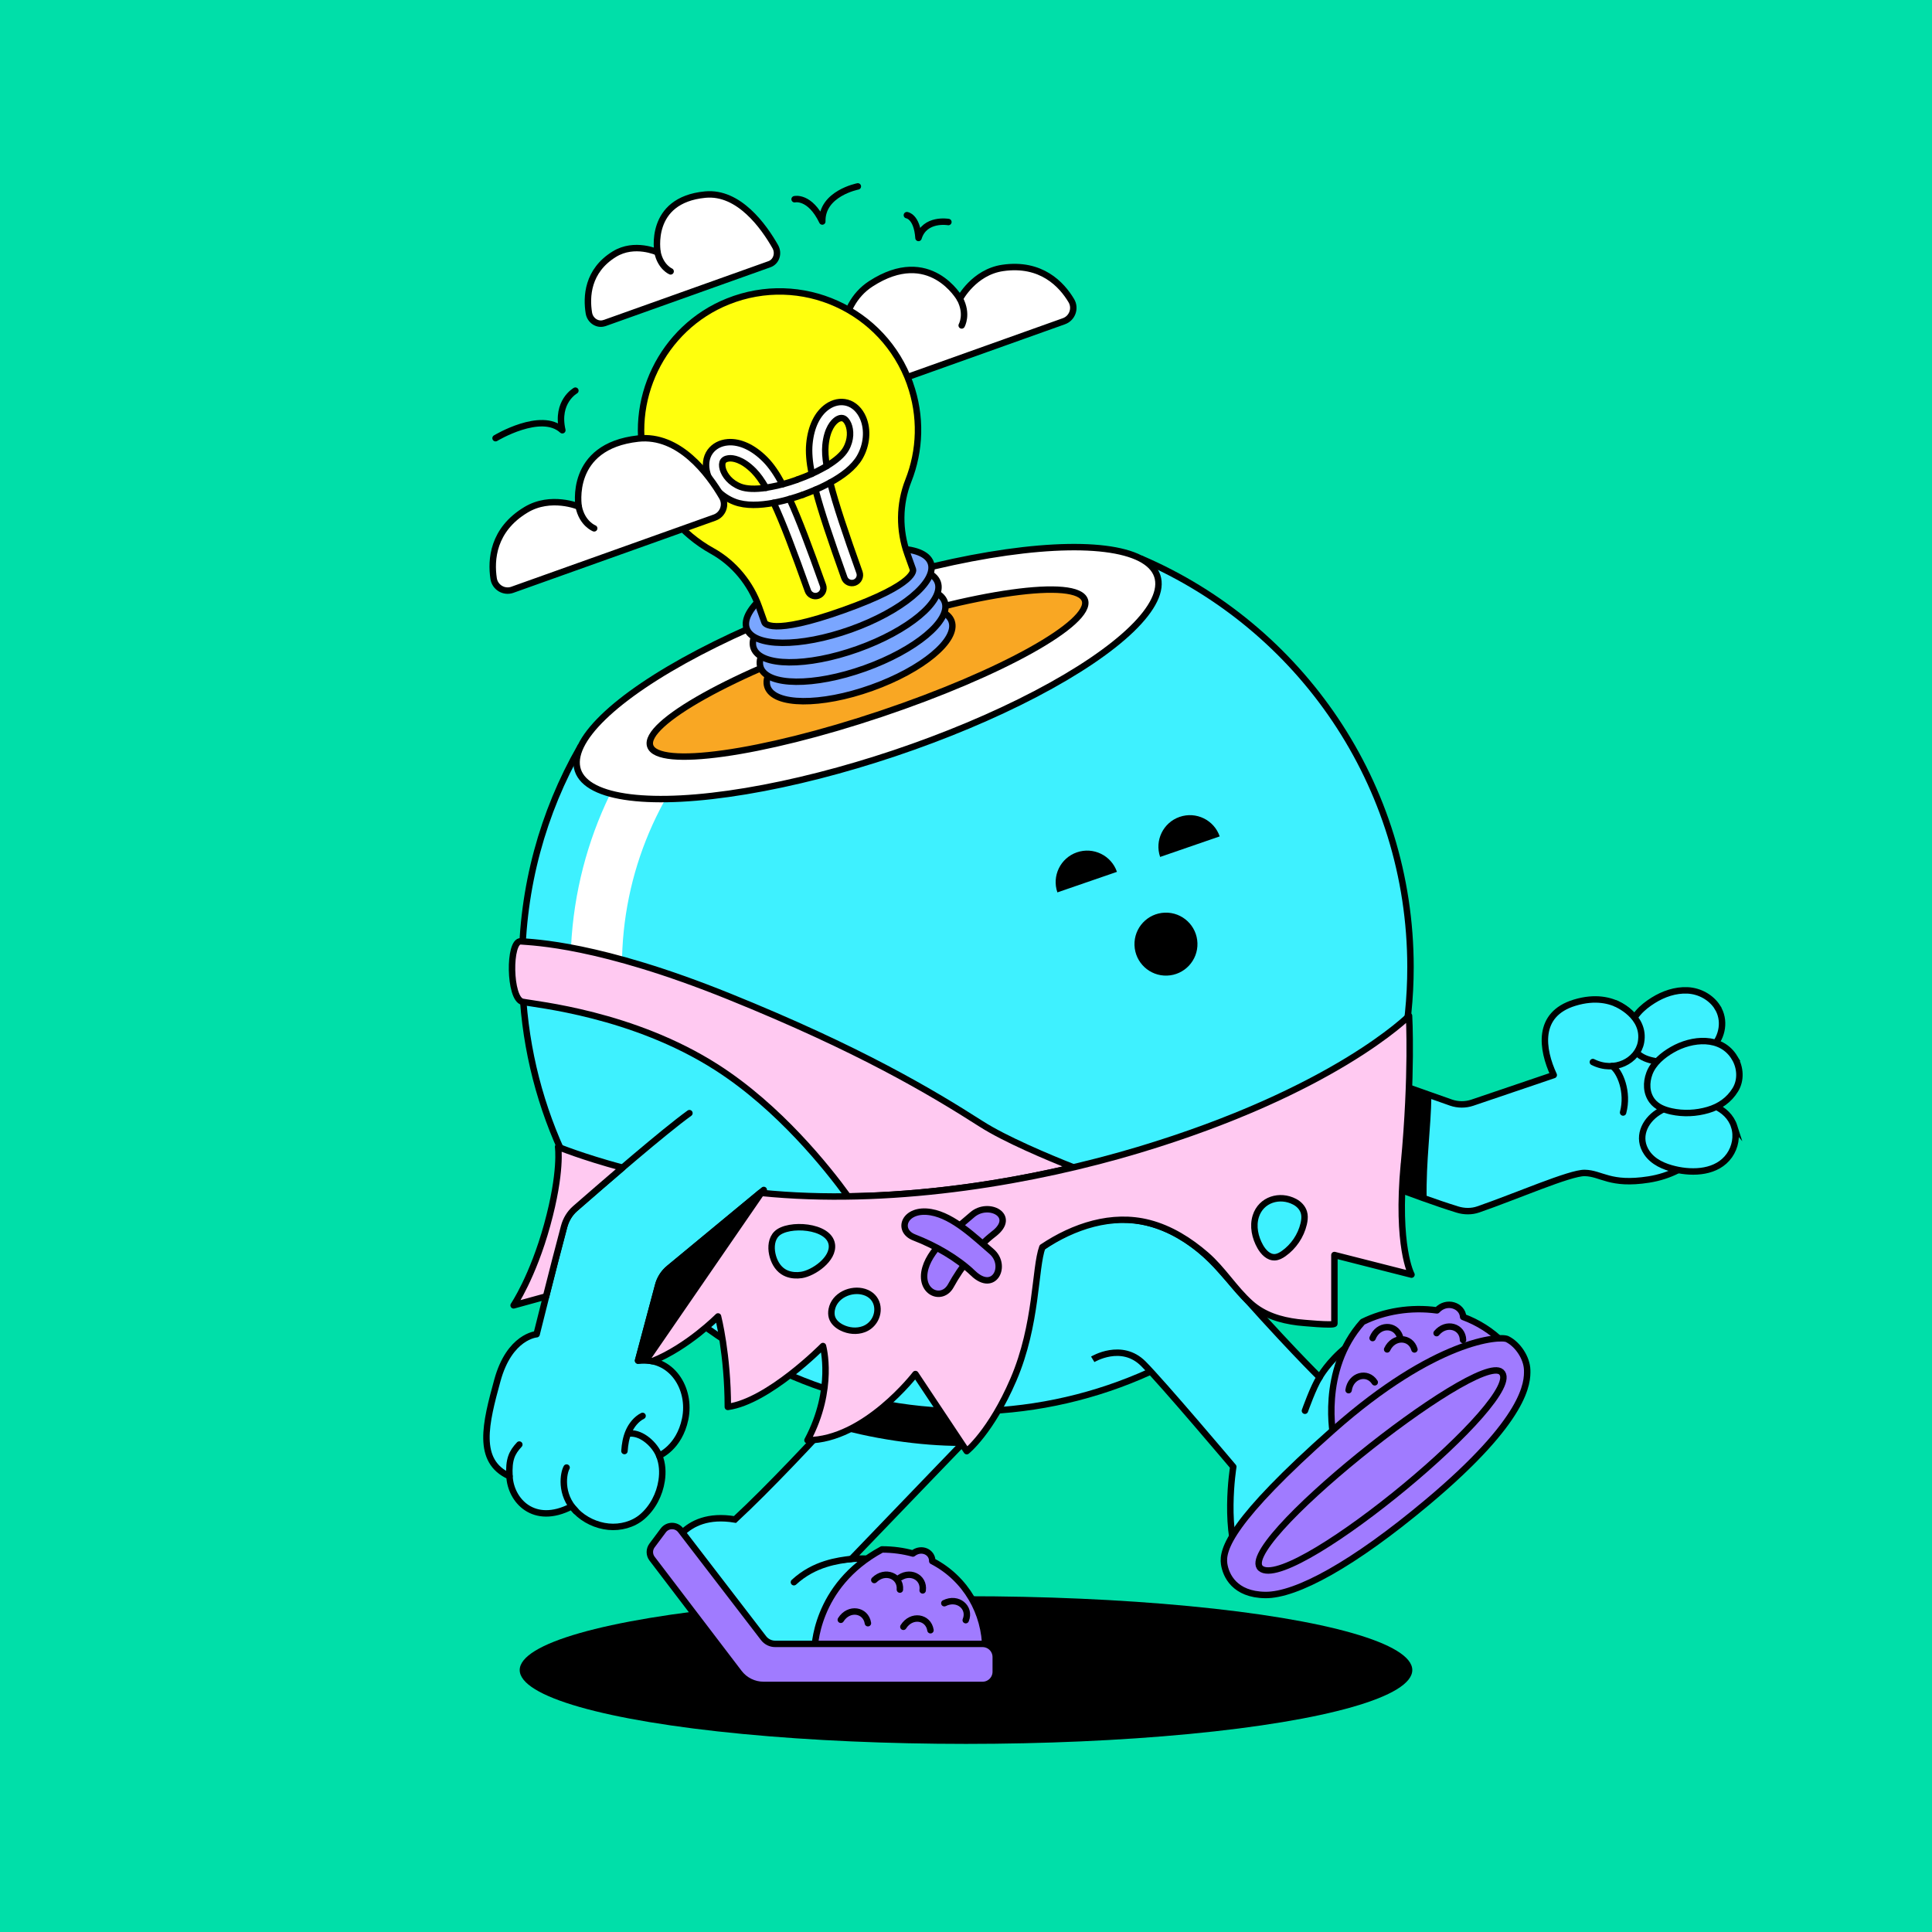 <?xml version="1.0" encoding="UTF-8"?>
<svg xmlns="http://www.w3.org/2000/svg" viewBox="0 0 600 600">
<rect x="0" y="0" width="600" height="600" fill="#333333" stroke="none"/>
<svg id="uuid-79261e34-5d95-4eb7-bb85-10d7c969ade4" data-name="BACKGROUND" xmlns="http://www.w3.org/2000/svg" viewBox="0 0 600 600"><defs><style>
      .uuid-97803ec4-c756-4940-a80c-fce9d043143d {
        fill: #00dfa9;
      }
    </style></defs><rect class="uuid-97803ec4-c756-4940-a80c-fce9d043143d" x="-1" y="-1" width="602" height="602"/></svg>
<svg id="uuid-79ae8300-360b-4786-a450-139d88b9bd1b" data-name="BACKGROUND" xmlns="http://www.w3.org/2000/svg" viewBox="0 0 600 600"><defs><style>
      .uuid-bb790ef4-3482-4c16-9212-ca22a42e94c3, .uuid-ce21024d-8548-4b65-8289-134ddf374839 {
        fill: #fff;
      }

      .uuid-30451256-22b5-42b4-8d7c-d574d31a414e, .uuid-ce21024d-8548-4b65-8289-134ddf374839, .uuid-ec441505-d704-4a03-88d5-730631e1d0ab, .uuid-4dc48eb6-7162-43bb-b26b-b457b7eed207, .uuid-69c06034-4b4b-451d-b5db-874d58b2df8d, .uuid-488e563d-fac1-4f7c-b70d-f33aa7f157d6, .uuid-2c7f611f-0762-4166-ba69-0c8fa63a7c69 {
        stroke: #000;
        stroke-width: 2px;
      }

      .uuid-30451256-22b5-42b4-8d7c-d574d31a414e, .uuid-ce21024d-8548-4b65-8289-134ddf374839, .uuid-4dc48eb6-7162-43bb-b26b-b457b7eed207, .uuid-69c06034-4b4b-451d-b5db-874d58b2df8d, .uuid-488e563d-fac1-4f7c-b70d-f33aa7f157d6 {
        stroke-linecap: round;
      }

      .uuid-30451256-22b5-42b4-8d7c-d574d31a414e, .uuid-ec441505-d704-4a03-88d5-730631e1d0ab, .uuid-69c06034-4b4b-451d-b5db-874d58b2df8d, .uuid-2c7f611f-0762-4166-ba69-0c8fa63a7c69 {
        fill: #3ef1ff;
      }

      .uuid-30451256-22b5-42b4-8d7c-d574d31a414e, .uuid-4dc48eb6-7162-43bb-b26b-b457b7eed207, .uuid-2c7f611f-0762-4166-ba69-0c8fa63a7c69 {
        stroke-linejoin: round;
      }

      .uuid-ce21024d-8548-4b65-8289-134ddf374839, .uuid-ec441505-d704-4a03-88d5-730631e1d0ab, .uuid-69c06034-4b4b-451d-b5db-874d58b2df8d, .uuid-488e563d-fac1-4f7c-b70d-f33aa7f157d6 {
        stroke-miterlimit: 10;
      }

      .uuid-4dc48eb6-7162-43bb-b26b-b457b7eed207 {
        fill: none;
      }

      .uuid-488e563d-fac1-4f7c-b70d-f33aa7f157d6 {
        fill: #f9a723;
      }
    </style></defs><path class="uuid-30451256-22b5-42b4-8d7c-d574d31a414e" d="m409.81,359.6c9.2,3.77,29.89,12.05,42.79,16.03,2.11.65,4.41.69,6.5-.04,11.79-4.08,28.47-11.39,33.03-11.32,5.25.08,7.8,3.93,19.88,2.04,13.36-2.1,22.43-11.99,20.93-23.3-4.21-43.28-25.18-26.79-25.18-26.79,0,0-5.84-8.75-18.76-4.82-11.83,3.6-10.2,14.44-6.47,22.47l-25.29,8.58c-2.14.72-4.45.71-6.59-.02l-35.7-12.61"/><path class="uuid-69c06034-4b4b-451d-b5db-874d58b2df8d" d="m533.36,312.82c2.5,3.94,1.62,9.14-1.57,12.4-2.47,2.53-5.88,3.88-9.32,4.4-2.8.43-5.7.42-8.49-.08-2.14-.39-4.29-1.1-5.79-2.75-1.66-1.83-2.27-4.46-1.98-6.87.51-4.17,3.84-7.14,7.22-9.26,3.17-1.98,6.86-3.26,10.64-3.09,3.8.18,7.36,2.19,9.3,5.24Z"/><path class="uuid-69c06034-4b4b-451d-b5db-874d58b2df8d" d="m538.57,349.84c.97,3.03.32,6.43-1.5,9.01-3.77,5.33-11.17,5.65-16.96,4.27-3.31-.79-6.69-2.21-8.67-5.13-3.13-4.61-.82-9.79,3.48-12.56,2.58-1.66,5.61-2.67,8.63-3.14,5.73-.89,13.1,1.51,15.03,7.56Z"/><path class="uuid-69c06034-4b4b-451d-b5db-874d58b2df8d" d="m538.71,328.53c1.8,2.99,2.06,6.89.22,9.9-1.95,3.2-4.94,5.25-8.49,6.28-3.66,1.07-7.64,1.27-11.4.44-2.25-.5-4.53-1.38-5.96-3.28-1.86-2.47-1.89-5.68-.85-8.49,1.2-3.24,4.17-5.69,7.09-7.37,6.15-3.56,15.21-4.43,19.39,2.52Z"/><path class="uuid-69c06034-4b4b-451d-b5db-874d58b2df8d" d="m501.85,311.68s9.27,3.84,7.77,12.02c-1.04,5.68-8.17,9.55-14.94,6.13"/><path class="uuid-4dc48eb6-7162-43bb-b26b-b457b7eed207" d="m500.67,331.08c2.41,1.63,5.11,8.04,3.4,14.42"/><path d="m443.44,339.88c-2.88,10.58-6.94,20.23-11.17,28.59-10.17-3.78-21.16-9.53-27-11.93l11.83-26.02,26.35,9.36Z"/><ellipse cx="300" cy="518.65" rx="138.6" ry="22.93"/><path class="uuid-ec441505-d704-4a03-88d5-730631e1d0ab" d="m319.36,427.14c-1.16,1.05-54.95,57-54.95,57,0,0,21.51-1.95,31.74,10.62,10.23,12.57,7.26,23.89,7.26,23.89h-66.9s-28.69-36.17-28.69-36.17c0,0,3.74-13.4,20.44-10.59,20.9-19.38,55.52-59.13,55.52-59.13l35.59,14.38Z"/><path d="m283.78,412.76l31.28,12.64-3.24,9.5c-2.93,3.03-9.76,10.12-13.64,14.14-11.92,0-27.98-2.13-41.33-6.37,13.95-15.1,26.93-29.92,26.93-29.92Z"/><path class="uuid-ec441505-d704-4a03-88d5-730631e1d0ab" d="m354.45,173.54l-.11.27-174.2,58.29c-11.49,20.13-18.05,43.43-18.05,68.27,0,76.2,61.77,137.98,137.97,137.98s137.98-61.77,137.98-137.98c0-56.89-34.43-105.72-83.58-126.83Z"/><path class="uuid-4dc48eb6-7162-43bb-b26b-b457b7eed207" d="m264.41,484.14c-4.06.49-11.49,1.36-17.85,7.23"/><path class="uuid-bb790ef4-3482-4c16-9212-ca22a42e94c3" d="m185.17,308.14c-4.41,0-7.98-3.57-7.98-7.98,0-67.74,55.11-122.86,122.86-122.86,4.41,0,7.98,3.57,7.98,7.98s-3.57,7.98-7.98,7.98c-58.94,0-106.9,47.95-106.9,106.9,0,4.41-3.57,7.98-7.98,7.98Z"/><path d="m203.75,397.46l34.2-27.46-24.86,36.3c-6.73-5.1-3.66-2.61-9.34-8.83Z"/><path class="uuid-2c7f611f-0762-4166-ba69-0c8fa63a7c69" d="m323.72,387.31c19.14-13.4,39.15-11.3,55.52,7.36,19.6,22.35,30.57,33.06,30.57,33.06,0,0,10.74-19.34,34.77-17.5,18.26,1.4,24.84,14.43,24.84,14.43,0,0,6.21,8.82-22.45,33.5-28.66,24.68-54.93,40.92-61.14,29.46-6.21-11.46-2.82-32.1-2.82-32.1,0,0-22.02-26.09-27.94-32.01-6.79-6.79-15.71-1.36-15.71-1.36"/><path class="uuid-ec441505-d704-4a03-88d5-730631e1d0ab" d="m446.97,458.17c-25.89,22.29-49.82,37.69-58.79,32.02-9.77-7.44,26.84-38.54,44.88-52.7,18.04-14.16,32.17-17.82,36.36-12.81,0,0,6.21,8.82-22.45,33.5Z"/><path class="uuid-4dc48eb6-7162-43bb-b26b-b457b7eed207" d="m409.81,427.74c-1.89,2.86-4.55,10.38-4.55,10.38"/><ellipse class="uuid-ce21024d-8548-4b65-8289-134ddf374839" cx="269.41" cy="209.07" rx="94.9" ry="26.25" transform="translate(-52.5 96.54) rotate(-18.55)"/><ellipse class="uuid-488e563d-fac1-4f7c-b70d-f33aa7f157d6" cx="269.41" cy="209.07" rx="71.19" ry="13.32" transform="translate(-52.5 96.54) rotate(-18.55)"/><g><path class="uuid-30451256-22b5-42b4-8d7c-d574d31a414e" d="m214.11,345.7c-8.05,5.83-25.34,20.79-35.52,29.67-1.67,1.45-2.82,3.41-3.39,5.55-3.14,11.67-8.55,33.44-8.55,33.44,0,0-8.42.58-12.19,14.35-3.64,13.3-6.64,25.06,3.77,29.75.35,7.47,7.51,15.45,19.2,9.41.14-.06,1.32,1.32,1.44,1.45,2.64,2.7,6.36,4.45,10.13,4.81,3.65.36,7.61-.67,10.43-3.08,3.29-2.81,5.4-6.94,6.05-11.2.4-2.61.26-5.31-.75-7.78,0,0,6.2-2.51,8.05-11.34,1.99-9.49-4.22-19.42-14.62-18.18l6.17-23.11c.51-2.2,1.74-4.16,3.49-5.59l29.38-24.3"/><path class="uuid-4dc48eb6-7162-43bb-b26b-b457b7eed207" d="m204.73,452.06c-1.37-3.47-5.39-7.08-9-6.88"/><path class="uuid-4dc48eb6-7162-43bb-b26b-b457b7eed207" d="m178.86,469.3c-5.16-5.27-3.82-11.97-2.9-13.54"/><path class="uuid-4dc48eb6-7162-43bb-b26b-b457b7eed207" d="m158.22,458.45c-.27-5.22.73-7.32,3.06-9.83"/><path class="uuid-4dc48eb6-7162-43bb-b26b-b457b7eed207" d="m193.93,450.63c.14-2.07.48-4.16,1.32-6.06.85-1.95,2.36-3.88,4.31-4.85"/></g></svg>
<svg id="uuid-d68fbb24-c0f3-4dee-920e-134d781fb2e1" data-name="BODY" xmlns="http://www.w3.org/2000/svg" viewBox="0 0 600 600"><path d="m378.79,259.75c-1.76-5.11-7.33-7.82-12.44-6.06s-7.82,7.33-6.06,12.44"/><circle cx="362.12" cy="293.18" r="9.78" transform="translate(-9.59 12.26) rotate(-1.91)"/><path d="m346.88,270.76c-1.76-5.11-7.33-7.82-12.44-6.06-5.11,1.76-7.82,7.33-6.06,12.44"/></svg>
<svg id="uuid-3d4b76ab-6c40-4db0-80a5-58215603a36a" data-name="BODY" xmlns="http://www.w3.org/2000/svg" viewBox="0 0 600 600"><defs><style>
      .uuid-b4ff5219-4456-479b-a4e6-3ec362204d57 {
        fill: #a07bff;
        stroke: #000;
        stroke-linecap: round;
        stroke-linejoin: round;
        stroke-width: 2px;
      }
    </style></defs><g id="uuid-24effac1-cb0a-4458-9f3b-3056f57ead23" data-name="uuid-1f78a3be-5fce-4020-89b4-7aa51f9e5b9c"><g id="uuid-ab39dc42-38f5-4a02-adb5-d02219b918d3" data-name="uuid-969c81b9-1e0e-41b0-9d6d-316f0948a7ae"><g id="uuid-e07eced2-eb92-4c3e-bc2f-47523d25c769" data-name="uuid-69f00393-7ebc-4c63-be88-21f81d4c3cd4"><g><g><g><path class="uuid-b4ff5219-4456-479b-a4e6-3ec362204d57" d="m252.95,512.53s-.13-19.98,20.94-31.34c3.45,0,6.66.45,9.62,1.27,2.65-2.1,6.05-.47,6.01,2.35,10.51,5.43,16.48,16.22,16.48,27.26l-53.04.45h0Z"/><g><path class="uuid-b4ff5219-4456-479b-a4e6-3ec362204d57" d="m271.52,490.69c3.35-3.3,8.28-1.24,7.95,2.97"/><path class="uuid-b4ff5219-4456-479b-a4e6-3ec362204d57" d="m261.12,503.04c2.5-3.99,7.77-3.12,8.42,1.06"/><path class="uuid-b4ff5219-4456-479b-a4e6-3ec362204d57" d="m280.55,505.22c2.5-3.99,7.77-3.12,8.42,1.06"/><path class="uuid-b4ff5219-4456-479b-a4e6-3ec362204d57" d="m293.27,497.89c4.21-2.11,8.26,1.37,6.65,5.27"/><path class="uuid-b4ff5219-4456-479b-a4e6-3ec362204d57" d="m278.79,490.47c3.54-3.1,8.34-.74,7.75,3.44"/></g></g><path class="uuid-b4ff5219-4456-479b-a4e6-3ec362204d57" d="m211.4,475.24l25.74,33.51c.86,1.11,2.18,1.77,3.59,1.77h64.41c2.26,0,4.1,1.83,4.1,4.1v4.55c0,2.26-1.83,4.1-4.1,4.1h-68c-3,0-5.83-1.4-7.64-3.79l-26.99-35.42c-.92-1.2-.93-2.87-.02-4.09l3.5-4.69c1.35-1.8,4.04-1.82,5.41-.04h0Z"/></g><g><g><path class="uuid-b4ff5219-4456-479b-a4e6-3ec362204d57" d="m414.18,446.66s-4.53-21.06,9-36.13c6.68-3.31,14.98-4.7,23.09-3.58,2.95-3.25,7.9-1.53,8.13,2.04,4.57,1.7,8.87,4.35,12.51,8.05,0,0-27.13,5.11-52.73,29.62h0Z"/><g><path class="uuid-b4ff5219-4456-479b-a4e6-3ec362204d57" d="m426.27,415.55c1.73-4.38,7.07-4.49,8.47-.5"/><path class="uuid-b4ff5219-4456-479b-a4e6-3ec362204d57" d="m418.82,431.73c.67-4.66,5.85-6,8.12-2.44"/><path class="uuid-b4ff5219-4456-479b-a4e6-3ec362204d57" d="m446.15,414.02c2.99-3.63,8.11-2.09,8.21,2.13"/><path class="uuid-b4ff5219-4456-479b-a4e6-3ec362204d57" d="m430.79,419.07c1.99-4.26,7.33-4.05,8.48.01"/></g></g><path class="uuid-b4ff5219-4456-479b-a4e6-3ec362204d57" d="m468.14,415.89c-2.24-1.13-22.3,0-54.12,28.18-31.82,28.18-34.52,37.14-33.85,41.63.52,3.51,3.2,9.54,12.81,9.64,9.61.1,27.32-9.56,50.22-28.75,31.08-26.04,31.18-37.38,31.08-41.12-.1-3.74-2.87-7.92-6.13-9.57h0Z"/><path class="uuid-b4ff5219-4456-479b-a4e6-3ec362204d57" d="m466.23,426.09c-7.45-6.64-85.34,55.53-74.28,61.26,11.06,5.73,82.61-53.84,74.28-61.26h0Z"/></g></g></g></g></g></svg>
<svg id="uuid-5e467335-96f0-4a19-bf5d-f66d24f9f050" data-name="BODY" xmlns="http://www.w3.org/2000/svg" viewBox="0 0 600 600"><defs><style>
      .uuid-c95b386d-6b7a-48bc-b015-46353c5ddf6d, .uuid-6dfda773-13b8-4575-9246-263a2a33ff95 {
        stroke-miterlimit: 10;
      }

      .uuid-c95b386d-6b7a-48bc-b015-46353c5ddf6d, .uuid-6dfda773-13b8-4575-9246-263a2a33ff95, .uuid-d59f6628-b02a-4e8d-88df-548bea5614f0 {
        stroke: #000;
        stroke-width: 2px;
      }

      .uuid-c95b386d-6b7a-48bc-b015-46353c5ddf6d, .uuid-d59f6628-b02a-4e8d-88df-548bea5614f0 {
        fill: #ffc9f1;
      }

      .uuid-6dfda773-13b8-4575-9246-263a2a33ff95 {
        fill: #a07bff;
      }

      .uuid-d59f6628-b02a-4e8d-88df-548bea5614f0 {
        stroke-linejoin: round;
      }
    </style></defs><path d="m444.53,340.27c-.12,10.07-1.69,20.13-1.47,32.18,0,0-31.96-13.5-37.8-15.9l11.83-26.02,27.44,9.74Z"/><g id="uuid-e0b59ec1-2080-4c6b-8b31-c6fdef44f520" data-name="cloth"><path class="uuid-c95b386d-6b7a-48bc-b015-46353c5ddf6d" d="m263.36,371.55c24.26-.34,48.58-3.99,69.96-9.03-7.88-3.13-21.03-8.64-28.59-13.47-15.72-10.04-37.83-23.22-78.26-39.57-40.44-16.35-60.88-16.79-64.71-17.14-3.83-.35-3.65,17.91.52,18.78s34.19,3.67,60.28,20.36c19.37,12.39,34.36,31.2,40.8,40.07Z"/><g><path class="uuid-d59f6628-b02a-4e8d-88df-548bea5614f0" d="m175.19,380.92c.57-2.14,1.73-4.09,3.39-5.55,4.11-3.58,9.38-8.16,14.73-12.73-12.63-3.41-19.99-6.47-19.99-6.47,0,0,1.19,7.68-3.39,24.26-4.47,16.18-10.42,24.96-10.42,24.96l10.07-2.77c1.77-7.01,3.99-15.7,5.61-21.71Z"/><path class="uuid-d59f6628-b02a-4e8d-88df-548bea5614f0" d="m436.02,361.39c2.62-27.84,1.57-45.91,1.57-45.91,0,0-23.21,23.41-84.08,41.67-31.63,9.49-73.99,16.96-113.56,13.64-1.29-.11-2.56-.23-3.83-.35l-28.31,23.41c-1.75,1.43-2.97,3.39-3.49,5.59l-6.17,23.11c1.6-.19,3.09-.11,4.48.18,10.94-4.39,20.36-13.9,20.36-13.9,0,0,3.04,11.81,3.04,28.1,12.65-1.74,29.55-18.91,29.55-18.91,0,0,3.71,13.26-4.81,29.26,17.78,0,33.52-20.56,33.52-20.56l15.94,23.95s7.48-5.92,14.49-22.21c7.39-17.17,6.6-34.62,8.99-41.14,9.67-6.47,21.58-10.5,33.18-7.49,6.62,1.72,12.55,5.45,17.68,9.89,5.18,4.49,8.72,10.46,13.8,15.02,4.08,3.66,9.3,5.25,14.65,5.91,1.08.13,11.39,1.12,11.39.41v-21.3l23.94,6.09s-4.77-8.69-2.35-34.45Zm-191.58,34.15c-.44-.17-.87-.39-1.26-.65-1.82-1.21-2.89-3.3-3.34-5.43-.47-2.21-.24-4.77,1.39-6.34,3.5-3.39,16.29-2.61,17.11,3.38.62,4.53-5.71,8.89-9.45,9.45-1.49.22-3.05.13-4.45-.41Zm26.93,14.8c-.72,1.06-1.77,1.95-3.12,2.45-2.19.82-4.72.56-6.81-.48-1.36-.67-2.61-1.74-3.06-3.19-.24-.78-.24-1.62-.09-2.42.82-4.42,6.05-6.74,10.14-5.47,4.34,1.34,5.06,6,2.95,9.11Zm133.66-31.05c-.04.27-.1.55-.16.81-.87,3.69-3.13,7.03-6.22,9.21-.82.58-1.74,1.09-2.75,1.14-1.96.09-3.54-1.59-4.51-3.29-1.62-2.85-2.38-6.34-1.39-9.46,1.64-5.18,7.44-6.92,12.06-4.49,1.32.69,2.44,1.84,2.87,3.26.28.91.25,1.88.1,2.82Z"/></g><path d="m206.23,395.47c-.91,1.16-1.57,2.51-1.91,3.96l-6.17,23.11c1.27-.15,2.48-.13,3.62.03l36.18-52.57-31.72,25.47Z"/><g id="uuid-7fe29411-92c2-4f52-b005-f15084171df6" data-name="zurzido"><path class="uuid-6dfda773-13b8-4575-9246-263a2a33ff95" d="m308.67,383.17c-5.42,4.18-10.17,10.28-13.38,16.13-2.78,5.06-10.1,2.03-7.89-5.55,1.89-6.46,9.65-12.22,14.53-16.48,5.01-4.37,14,.29,6.74,5.9Z"/><path class="uuid-6dfda773-13b8-4575-9246-263a2a33ff95" d="m302.21,395.42c-4.91-4.7-11.8-8.62-18.29-11.12-5.62-2.17-3.02-9.26,5.22-7.84,7.02,1.21,13.81,7.97,18.76,12.17,5.07,4.31.89,13.1-5.7,6.79Z"/></g></g></svg>
<svg id="uuid-499a4094-d166-418c-a33c-d07543a88333" data-name="BODY" xmlns="http://www.w3.org/2000/svg" xmlns:xlink="http://www.w3.org/1999/xlink" viewBox="0 0 600 600"><defs><style>
      .uuid-76e919c8-f769-4746-9f54-c052f2839f0b, .uuid-3577aa37-3100-467b-bbbd-ee2c590872d6, .uuid-79007a77-5932-4ed7-86d6-b7f735da2a3f {
        fill: none;
      }

      .uuid-000301ee-73bf-4908-838f-f0acc3cafb97 {
        fill: #7aa6ff;
        stroke-width: 2px;
      }

      .uuid-000301ee-73bf-4908-838f-f0acc3cafb97, .uuid-cd01507f-41e2-4af0-8521-a8f3d5b2032c, .uuid-ad3e7142-bf3e-4804-b7ac-b75c86c32751, .uuid-3577aa37-3100-467b-bbbd-ee2c590872d6 {
        stroke: #000;
        stroke-linecap: round;
        stroke-linejoin: round;
      }

      .uuid-cd01507f-41e2-4af0-8521-a8f3d5b2032c {
        fill: #ffff0d;
      }

      .uuid-cd01507f-41e2-4af0-8521-a8f3d5b2032c, .uuid-ad3e7142-bf3e-4804-b7ac-b75c86c32751, .uuid-3577aa37-3100-467b-bbbd-ee2c590872d6 {
        stroke-width: 2px;
      }

      .uuid-ad3e7142-bf3e-4804-b7ac-b75c86c32751 {
        fill: #fff;
      }

      .uuid-79007a77-5932-4ed7-86d6-b7f735da2a3f {
        clip-path: url(#uuid-ce0777ef-ae89-43b1-bc43-aff59ad98230);
      }
    </style><clipPath id="uuid-ce0777ef-ae89-43b1-bc43-aff59ad98230"><rect class="uuid-76e919c8-f769-4746-9f54-c052f2839f0b" x="622" y="0" width="356.77" height="259.02"/></clipPath></defs><g id="uuid-3edb28fb-1dc5-4fe3-b8f5-b89a21cbec72" data-name="uuid-d8bf4a7d-ed85-4a3e-a407-7d1570284e6b"><g id="uuid-48f3e834-e885-438b-a9bd-fa187af06f63" data-name="uuid-1dd71221-1f4e-4737-8065-faffc7160480"><g><ellipse class="uuid-000301ee-73bf-4908-838f-f0acc3cafb97" cx="266.94" cy="203.15" rx="30.35" ry="11.13" transform="translate(-52.75 101.53) rotate(-19.64)"/><ellipse class="uuid-000301ee-73bf-4908-838f-f0acc3cafb97" cx="264.79" cy="197.11" rx="30.35" ry="11.13" transform="translate(-50.84 100.45) rotate(-19.64)"/><ellipse class="uuid-000301ee-73bf-4908-838f-f0acc3cafb97" cx="262.63" cy="191.07" rx="30.35" ry="11.13" transform="translate(-48.94 99.38) rotate(-19.64)"/><ellipse class="uuid-000301ee-73bf-4908-838f-f0acc3cafb97" cx="260.47" cy="185.02" rx="30.35" ry="11.13" transform="translate(-47.03 98.3) rotate(-19.64)"/></g><g><path class="uuid-ad3e7142-bf3e-4804-b7ac-b75c86c32751" d="m330.41,99.76l-62.82,22.42c-2.6.93-5.39-.74-5.83-3.47-1.29-8.1-2.08-23.59,8.68-30.57,18.38-11.91,27.66,4.66,27.66,4.66,0,0,4.36-8.28,13.29-9.59,11.98-1.75,18.34,5.15,21.32,10.16,1.41,2.38.3,5.46-2.31,6.39h0Z"/><path class="uuid-ad3e7142-bf3e-4804-b7ac-b75c86c32751" d="m298.11,92.8c2.54,4.8.55,8.27.55,8.27"/></g><g><path class="uuid-cd01507f-41e2-4af0-8521-a8f3d5b2032c" d="m282.6,119.07c-8.17-22.91-33.78-34.59-56.57-25.44-20.44,8.2-31.46,30.96-25.19,52.08,3.36,11.33,10.89,20.15,20.34,25.4,6.82,3.79,11.92,10.06,14.54,17.4l1.72,4.83s1.55,4.35,24.6-3.88c23.05-8.22,21.5-12.57,21.5-12.57l-1.73-4.83c-2.63-7.38-2.6-15.48.28-22.77,3.69-9.34,4.14-20.01.5-30.21h0Z"/><g><path class="uuid-ad3e7142-bf3e-4804-b7ac-b75c86c32751" d="m249.28,153.66c-1.16.41-2.54.87-4.06,1.31,2.91,6.34,6.15,15,10.37,26.82.46,1.3-.21,2.73-1.51,3.19s-2.73-.21-3.19-1.51c-4.37-12.24-7.7-21.09-10.62-27.31-4.18.78-8.65,1.01-12.11-.31-4.08-1.56-7.33-4.89-8.47-8.69-.77-2.57-.47-5.08.84-6.89,1.23-1.7,3.19-2.74,5.52-2.93,3.76-.29,7.87,1.61,11.59,5.36,1.83,1.85,3.56,4.34,5.36,7.71,1.49-.4,3.03-.89,4.63-1.45m-22.07-6.45c-.42.15-.75.38-.96.68-.38.53-.42,1.48-.11,2.53.55,1.84,2.28,4.25,5.46,5.46,1.86.71,4.61.8,7.94.32-1.29-2.26-2.54-3.99-3.8-5.27-3.73-3.76-6.59-3.98-7.64-3.89-.33.03-.62.09-.89.18h0Z"/><path class="uuid-ad3e7142-bf3e-4804-b7ac-b75c86c32751" d="m237.86,151.48s3.08-.49,5.11-1.08"/><path class="uuid-ad3e7142-bf3e-4804-b7ac-b75c86c32751" d="m240.26,156.15s2.72-.5,4.96-1.18"/><path class="uuid-ad3e7142-bf3e-4804-b7ac-b75c86c32751" d="m247.6,148.95c1.59-.57,3.1-1.17,4.5-1.8-.74-3.75-.98-6.77-.73-9.36.5-5.26,2.48-9.34,5.57-11.49,1.92-1.34,4.1-1.77,6.12-1.23,2.15.58,3.98,2.33,5.01,4.8,1.53,3.67,1.12,8.3-1.05,12.09-1.85,3.22-5.45,5.87-9.18,7.91,1.68,6.67,4.7,15.63,9.07,27.87.46,1.3-.21,2.73-1.51,3.19-1.3.46-2.73-.21-3.19-1.51-4.22-11.82-7.18-20.57-8.95-27.33-1.45.62-2.81,1.15-3.97,1.56m10.52-23.25c-.87.6-2.95,2.58-3.45,7.85-.17,1.78-.04,3.91.39,6.48,2.88-1.73,4.96-3.55,5.94-5.27,1.7-2.95,1.51-5.91.77-7.68-.42-1.01-1.05-1.72-1.68-1.89-.36-.1-.76-.07-1.18.08-.26.09-.53.24-.8.42h0Z"/><path class="uuid-ad3e7142-bf3e-4804-b7ac-b75c86c32751" d="m256.74,144.74s-2.7,1.57-4.64,2.4"/><path class="uuid-ad3e7142-bf3e-4804-b7ac-b75c86c32751" d="m257.84,149.87s-2.42,1.34-4.59,2.22"/></g></g><g><path class="uuid-ad3e7142-bf3e-4804-b7ac-b75c86c32751" d="m159.12,183.16l62.82-22.42c2.6-.93,3.7-3.99,2.31-6.37-4.14-7.09-13.32-19.58-26.07-18.17-21.77,2.41-18.46,21.12-18.46,21.12,0,0-8.62-3.65-16.35.99-10.38,6.23-10.94,15.6-10.07,21.36.41,2.74,3.22,4.42,5.83,3.49h0Z"/><path class="uuid-ad3e7142-bf3e-4804-b7ac-b75c86c32751" d="m179.72,157.33c1.07,5.32,4.81,6.75,4.81,6.75"/></g><g><path class="uuid-ad3e7142-bf3e-4804-b7ac-b75c86c32751" d="m187.72,100.34l51.25-18.29c2.12-.76,2.98-3.38,1.79-5.47-3.52-6.2-11.29-17.15-21.74-16.15-17.85,1.71-14.81,17.93-14.81,17.93,0,0-7.15-3.3-13.42.57-8.43,5.2-8.72,13.3-7.91,18.28.39,2.37,2.72,3.87,4.85,3.11h0Z"/><path class="uuid-ad3e7142-bf3e-4804-b7ac-b75c86c32751" d="m204.2,78.36c.97,4.61,4.07,5.92,4.07,5.92"/></g><path class="uuid-3577aa37-3100-467b-bbbd-ee2c590872d6" d="m153.9,136.08s14.12-8.54,20.74-2.46c-2.05-8.89,4.05-12.3,4.05-12.3"/><path class="uuid-3577aa37-3100-467b-bbbd-ee2c590872d6" d="m266.41,57.89s-11.26,2.17-11.04,10.9c-3.89-8.07-8.6-6.92-8.6-6.92"/><path class="uuid-3577aa37-3100-467b-bbbd-ee2c590872d6" d="m294.53,68.95s-7.36-1.3-9.28,4.95c-.47-6.71-3.61-7.08-3.61-7.08"/></g></g><g id="uuid-d91b92b5-8f94-44f5-918e-22daf6ee3a0b" data-name="uuid-e7813b6f-2e9c-4ced-a089-4ee6c80ec3de"><g id="uuid-f225defe-e3c7-4b99-a35f-f82dd7397eda" data-name="uuid-a396a31d-4a55-404b-af28-89c8152d84a8"><g class="uuid-79007a77-5932-4ed7-86d6-b7f735da2a3f"><path class="uuid-cd01507f-41e2-4af0-8521-a8f3d5b2032c" d="m643.84-3.16h-47.46s16.55,65.86,104.09,137.39c42.59,34.8,80.9,50.61,123.9,98.29,0,0,4.35,5.26,26.05.81,0,0-11.34-27.93-32.91-47.67-21.57-19.74-59.06-42.39-92.22-73.14-33.17-30.74-60.94-72.81-81.44-115.69Z"/></g></g></g></svg>
</svg>